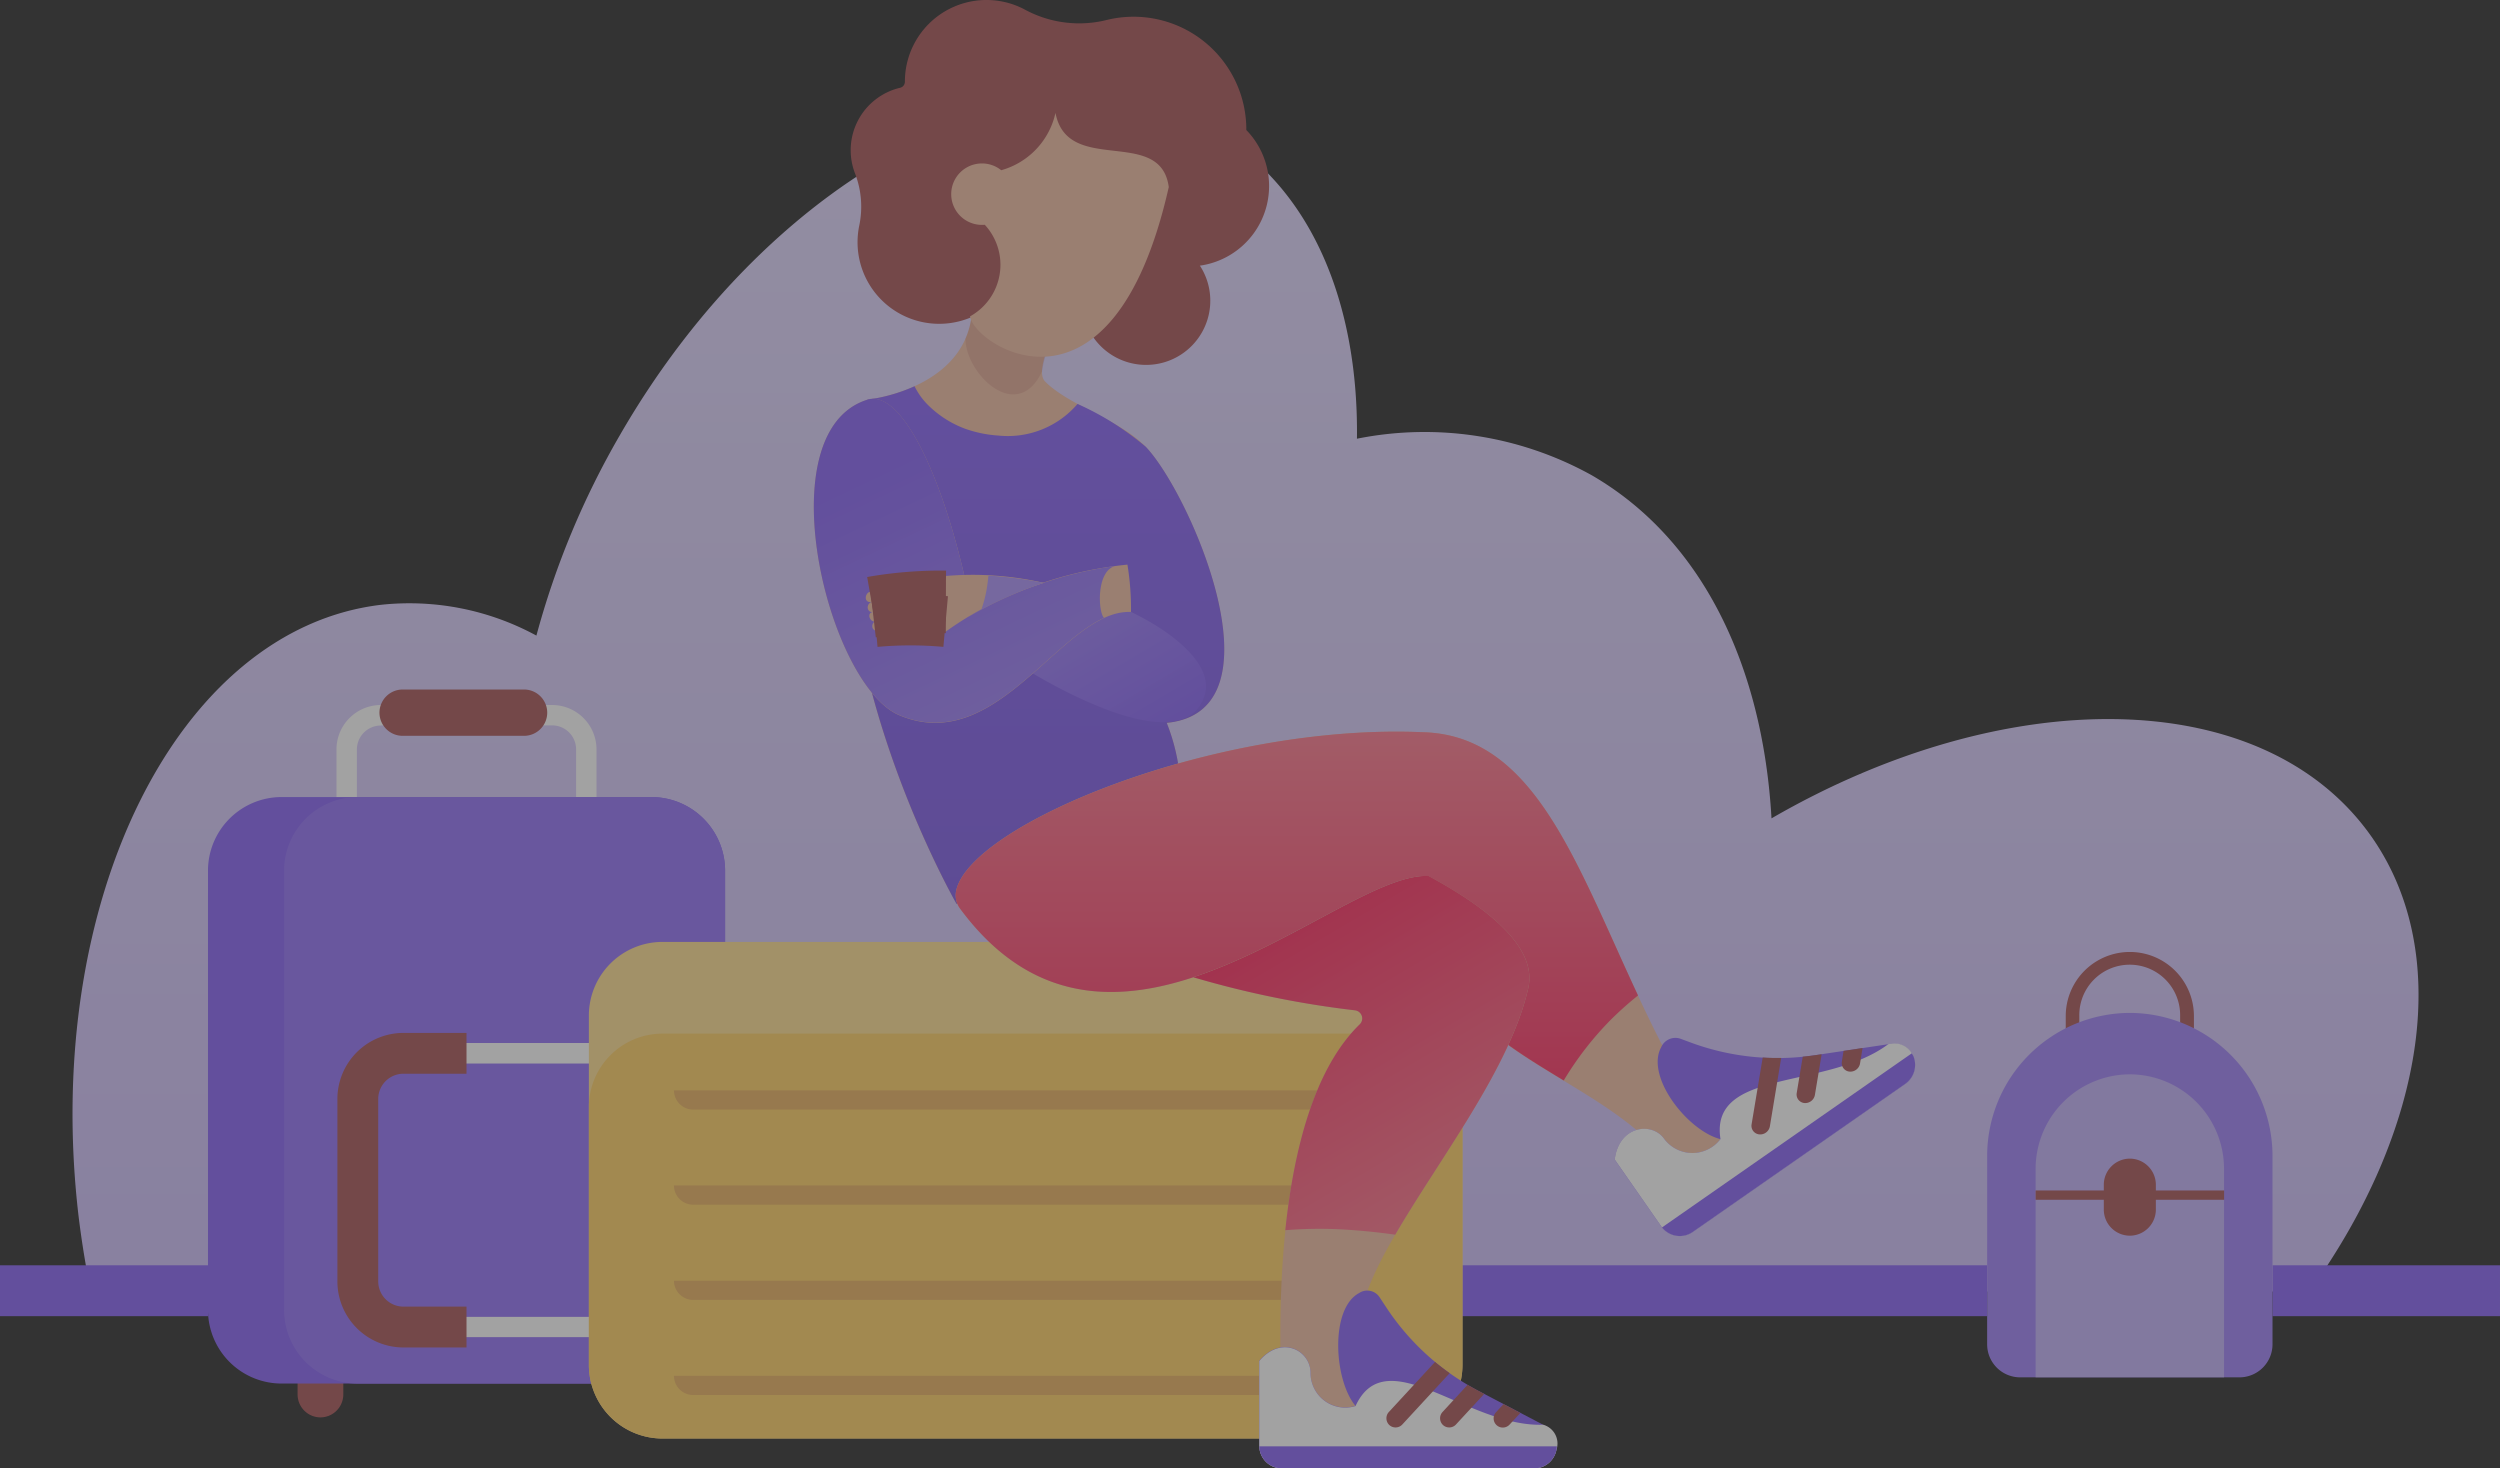 <svg xmlns="http://www.w3.org/2000/svg" xmlns:xlink="http://www.w3.org/1999/xlink" width="147.452" height="86.608" viewBox="0 0 147.452 86.608">
  <rect x="0" y="0" width="147.452" height="86.608" fill="#333333" stroke="none"/>
  <defs>
    <linearGradient id="linear-gradient" x1="0.5" y1="0.982" x2="0.5" y2="0.068" gradientUnits="objectBoundingBox">
      <stop offset="0" stop-color="#d1c2fb"/>
      <stop offset="1" stop-color="#e2d9fd"/>
    </linearGradient>
    <linearGradient id="linear-gradient-2" x1="0.5" y1="1" x2="0.5" gradientUnits="objectBoundingBox">
      <stop offset="0" stop-color="#8260e6"/>
      <stop offset="1" stop-color="#8b67f6"/>
    </linearGradient>
    <linearGradient id="linear-gradient-3" x1="0.35" y1="0.258" x2="0.893" y2="0.811" gradientUnits="objectBoundingBox">
      <stop offset="0.204" stop-color="#a285f8"/>
      <stop offset="1" stop-color="#8b67f6"/>
    </linearGradient>
    <linearGradient id="linear-gradient-4" x1="0.682" y1="0.929" x2="0.357" y2="0.214" gradientUnits="objectBoundingBox">
      <stop offset="0" stop-color="#a285f8"/>
      <stop offset="1" stop-color="#8b67f6"/>
    </linearGradient>
    <linearGradient id="linear-gradient-5" x1="0.5" y1="1" x2="0.5" gradientUnits="objectBoundingBox">
      <stop offset="0" stop-color="#ff3265"/>
      <stop offset="1" stop-color="#ff8094"/>
    </linearGradient>
    <linearGradient id="linear-gradient-6" x1="0.835" y1="0.974" x2="0.34" y2="0.088" gradientUnits="objectBoundingBox">
      <stop offset="0" stop-color="#ff8094"/>
      <stop offset="1" stop-color="#ff3265"/>
    </linearGradient>
  </defs>
  <g id="Group_4192" data-name="Group 4192" transform="translate(-3645.5 -12117)" opacity="0.546">
    <path id="Path_16032" data-name="Path 16032" d="M932.695,497.942c-1.517-1.583-4.569-2.45-5.935-3.852-.7-.716.885-3.533.885-3.533-3.088-4.051-5.171-1.216-5.171-1.216.144,4.448-4.551,5.556-5.845,5.779a1.051,1.051,0,0,0-.331.048c-5.249,1.613-3.154,13.158.259,17.3a57.663,57.663,0,0,0,4.984,12.43c8.867.6,13.2-7.217,13.2-7.217a11.793,11.793,0,0,0-.8-3.455C940.965,513.55,935.307,500.669,932.695,497.942Z" transform="translate(2780.379 11645.405)" fill="#8b67f6"/>
    <path id="Path_16031" data-name="Path 16031" d="M187.858,377H318.714c6.874-9.565,8.6-20.2,3.419-27.16-6.447-8.65-21.405-8.7-35.147-.746-.518-9.023-4.1-16.481-10.624-20.249a20.316,20.316,0,0,0-13.827-2.143c.1-8.054-2.721-14.82-8.361-18.076-10.275-5.929-25.992,2.059-35.105,17.854a48.927,48.927,0,0,0-4.93,11.834,15.689,15.689,0,0,0-9.15-1.818c-12.039,1.415-20.027,17.559-17.854,36.062Q187.415,374.835,187.858,377Z" transform="translate(3462.999 11816.174)" fill="url(#linear-gradient)"/>
    <g id="Group_4182" data-name="Group 4182" transform="translate(3695.521 12133.778)">
      <g id="Group_4160" data-name="Group 4160" transform="translate(0 0.003)">
        <path id="Path_15985" data-name="Path 15985" d="M959.189,490.556s-1.577,2.817-.885,3.533c1.366,1.4,4.418,2.269,5.935,3.852,2.612,2.727,8.271,15.608,1.246,16.289a11.792,11.792,0,0,1,.8,3.455s-4.334,7.819-13.2,7.217c0,0-9.643-16.776-5.243-29.736,0,0,6.344-.662,6.176-5.827C954.024,489.34,956.1,486.505,959.189,490.556Z" transform="translate(-946.692 -488.376)" fill="#f0bea5"/>
      </g>
      <g id="Group_4161" data-name="Group 4161" transform="translate(6.923 0)" opacity="0.2">
        <path id="Path_15986" data-name="Path 15986" d="M1066.214,493.448a8.753,8.753,0,0,1,1.059-2.944c-1.758-2.305-3.184-2.384-4.093-2.022a3.713,3.713,0,0,1-1.126,1.764,4.863,4.863,0,0,1-.355,1.27C1061.706,493.586,1064.746,496.578,1066.214,493.448Z" transform="translate(-1061.7 -488.321)" fill="#ab595c"/>
      </g>
    </g>
    <g id="Group_4191" data-name="Group 4191" transform="translate(3645.5 12193.128)">
      <line id="Line_309" data-name="Line 309" x2="30.97" transform="translate(86.234)" fill="none" stroke="#8b67f6" stroke-miterlimit="10" stroke-width="3"/>
      <line id="Line_310" data-name="Line 310" x2="12.274" transform="translate(0)" fill="none" stroke="#8b67f6" stroke-miterlimit="10" stroke-width="3"/>
      <line id="Line_311" data-name="Line 311" x2="13.417" transform="translate(134.034)" fill="none" stroke="#8b67f6" stroke-miterlimit="10" stroke-width="3"/>
    </g>
    <g id="Group_4181" data-name="Group 4181" transform="translate(3657.767 12157.667)">
      <path id="Path_15987" data-name="Path 15987" d="M408.648,1511h0a1.354,1.354,0,0,1-1.348-1.348v-2.9a1.354,1.354,0,0,1,1.348-1.348h0a1.354,1.354,0,0,1,1.348,1.348v2.9A1.354,1.354,0,0,1,408.648,1511Z" transform="translate(-402.015 -1468.068)" fill="#ab595c"/>
      <path id="Path_15988" data-name="Path 15988" d="M458.119,917.628h-10.1a2.62,2.62,0,0,1-2.618-2.618V903.018a2.62,2.62,0,0,1,2.618-2.618h10.1a2.62,2.62,0,0,1,2.618,2.618v11.991A2.624,2.624,0,0,1,458.119,917.628Zm-10.1-16.018a1.417,1.417,0,0,0-1.415,1.415v11.991a1.417,1.417,0,0,0,1.415,1.415h10.1a1.417,1.417,0,0,0,1.415-1.415v-12a1.417,1.417,0,0,0-1.415-1.415h-10.1Z" transform="translate(-437.822 -899.485)" fill="#fff"/>
      <path id="Path_15989" data-name="Path 15989" d="M345.654,990.6H323.846a4.344,4.344,0,0,0-4.346,4.346v25.9a4.344,4.344,0,0,0,4.346,4.346h21.808a4.344,4.344,0,0,0,4.346-4.346v-25.9A4.348,4.348,0,0,0,345.654,990.6Z" transform="translate(-319.5 -984.256)" fill="#8b67f6"/>
      <path id="Path_15990" data-name="Path 15990" d="M496.03,887.933h-7.163a1.369,1.369,0,0,1-1.366-1.366h0a1.369,1.369,0,0,1,1.366-1.366h7.163a1.369,1.369,0,0,1,1.366,1.366h0A1.369,1.369,0,0,1,496.03,887.933Z" transform="translate(-477.387 -885.2)" fill="#ab595c"/>
      <path id="Path_15991" data-name="Path 15991" d="M420.11,1020.941v-25.9a4.344,4.344,0,0,0-4.346-4.346H398.446a4.344,4.344,0,0,0-4.346,4.346v25.9a4.344,4.344,0,0,0,4.346,4.346h17.318A4.344,4.344,0,0,0,420.11,1020.941Z" transform="translate(-389.609 -984.349)" fill="#9776f7"/>
    </g>
    <g id="Group_4188" data-name="Group 4188" transform="translate(3665.4 12172.547)">
      <path id="Path_15992" data-name="Path 15992" d="M483.159,1231.6H459.593a3.3,3.3,0,0,0-3.293,3.293v10.763a3.3,3.3,0,0,0,3.293,3.293h23.566a3.3,3.3,0,0,0,3.293-3.293v-10.763A3.3,3.3,0,0,0,483.159,1231.6Zm2.089,14.061a2.09,2.09,0,0,1-2.089,2.089H459.593a2.09,2.09,0,0,1-2.089-2.089V1234.9a2.09,2.09,0,0,1,2.089-2.089h23.566a2.09,2.09,0,0,1,2.089,2.089Z" transform="translate(-455.698 -1225.629)" fill="#fff"/>
      <path id="Path_15993" data-name="Path 15993" d="M739.88,1161.7H697.046a4.344,4.344,0,0,1-4.346-4.346v-20.6a4.344,4.344,0,0,1,4.346-4.346H739.88a4.344,4.344,0,0,1,4.346,4.346v20.6A4.34,4.34,0,0,1,739.88,1161.7Z" transform="translate(-677.868 -1132.4)" fill="#ffdf95"/>
      <path id="Path_15994" data-name="Path 15994" d="M739.88,1246.279H697.046a4.344,4.344,0,0,1-4.346-4.346v-15.187a4.344,4.344,0,0,1,4.346-4.346H739.88a4.344,4.344,0,0,1,4.346,4.346v15.187A4.34,4.34,0,0,1,739.88,1246.279Z" transform="translate(-677.868 -1216.983)" fill="#ffd168"/>
      <g id="Group_4165" data-name="Group 4165" transform="translate(19.852 8.764)" opacity="0.25">
        <path id="Path_15995" data-name="Path 15995" d="M816.99,1278h0a1.134,1.134,0,0,1-1.132,1.132H777.232A1.134,1.134,0,0,1,776.1,1278h0" transform="translate(-776.1 -1278)" fill="#ab595c"/>
        <path id="Path_15996" data-name="Path 15996" d="M816.99,1371.2h0a1.134,1.134,0,0,1-1.132,1.132H777.232a1.134,1.134,0,0,1-1.132-1.132h0" transform="translate(-776.1 -1365.59)" fill="#ab595c"/>
        <path id="Path_15997" data-name="Path 15997" d="M816.99,1464.5h0a1.134,1.134,0,0,1-1.132,1.132H777.232a1.134,1.134,0,0,1-1.132-1.132h0" transform="translate(-776.1 -1453.274)" fill="#ab595c"/>
        <path id="Path_15998" data-name="Path 15998" d="M816.99,1557.7h0a1.134,1.134,0,0,1-1.132,1.132H777.232a1.134,1.134,0,0,1-1.132-1.132h0" transform="translate(-776.1 -1540.864)" fill="#ab595c"/>
      </g>
      <path id="Path_15999" data-name="Path 15999" d="M453.915,1237.844h-3.72a1.49,1.49,0,0,1-1.487-1.487v-10.763a1.49,1.49,0,0,1,1.487-1.487h3.72V1221.7h-3.72a3.9,3.9,0,0,0-3.895,3.895v10.763a3.9,3.9,0,0,0,3.895,3.895h3.72Z" transform="translate(-446.3 -1216.325)" fill="#ab595c"/>
    </g>
    <path id="Path_16033" data-name="Path 16033" d="M964.245,591.57a16.934,16.934,0,0,0-4.021-2.522,5.411,5.411,0,0,1-4.659,1.866,7.3,7.3,0,0,1-1.962-.4,6.143,6.143,0,0,1-2.245-1.451,4.125,4.125,0,0,1-.746-1.059,9.976,9.976,0,0,1-2.769.789c-4.4,12.954,5.243,29.736,5.243,29.736,8.867.6,13.2-7.217,13.2-7.217a11.791,11.791,0,0,0-.8-3.455C972.516,607.178,966.857,594.3,964.245,591.57Z" transform="translate(2748.829 11551.777)" fill="url(#linear-gradient-2)"/>
    <path id="Path_16034" data-name="Path 16034" d="M964.942,776.352a20.433,20.433,0,0,1,8.9,2.474c3.431,2.016,9.21,4.677,10.2,1.258,1.083-3.732-11.154-9.348-19.822-6.019-.241.132-.283.638.163.578-.337.114-.295.626.078.59-.373.036-.2.6.138.56C964.364,775.846,964.274,776.448,964.942,776.352Z" transform="translate(2732.523 11377.866)" fill="url(#linear-gradient-3)"/>
    <g id="Group_4183" data-name="Group 4183" transform="translate(3693.499 12140.522)">
      <path id="Path_16002" data-name="Path 16002" d="M920.443,614.461a22.5,22.5,0,0,1,11.178-4.3,16.165,16.165,0,0,1,.211,2.793c-4.015-.181-7.759,8.6-13.676,6.086-4.219-1.788-7.885-16.752-1.854-18.606,2.071-.638,4.731,4.99,6.176,12.653Z" transform="translate(-913.123 -600.381)" fill="#f0bea5"/>
      <path id="Path_16003" data-name="Path 16003" d="M930.844,610.248a23.527,23.527,0,0,0-8.638,3l.247-.169c-1.445-7.663-4.1-13.291-6.176-12.653-6.031,1.854-2.372,16.818,1.854,18.606,5.129,2.173,8.626-4.129,12.081-5.73C929.868,612.957,929.748,610.591,930.844,610.248Z" transform="translate(-913.098 -600.381)" fill="url(#linear-gradient-4)"/>
    </g>
    <g id="Group_4184" data-name="Group 4184" transform="translate(3696.565 12150.917)">
      <path id="Path_16004" data-name="Path 16004" d="M964.942,776.35a20.178,20.178,0,0,1,3.287.409c.042-.018.066-.03.066-.03a20.141,20.141,0,0,1,6.242-3.22,18.8,18.8,0,0,0-10.317.554c-.241.132-.283.638.163.578-.337.114-.295.626.078.59-.373.036-.2.6.138.56C964.364,775.845,964.274,776.447,964.942,776.35Z" transform="translate(-964.042 -773.049)" fill="#f0bea5"/>
      <g id="Group_4168" data-name="Group 4168" transform="translate(0.341 1.224)">
        <path id="Path_16005" data-name="Path 16005" d="M969.7,793.745a23.662,23.662,0,0,1,4.376-.355" transform="translate(-969.7 -793.376)" fill="none" stroke="#ab595c" stroke-miterlimit="10" stroke-width="3"/>
        <path id="Path_16006" data-name="Path 16006" d="M971,805.12a40.072,40.072,0,0,1,4.292-.259" transform="translate(-970.922 -804.161)" fill="none" stroke="#ab595c" stroke-miterlimit="10" stroke-width="3"/>
        <path id="Path_16007" data-name="Path 16007" d="M973.3,816.929a23.213,23.213,0,0,1,4.153,0" transform="translate(-973.083 -815.411)" fill="none" stroke="#ab595c" stroke-miterlimit="10" stroke-width="3"/>
      </g>
      <path id="Path_16008" data-name="Path 16008" d="M1077.715,773.6q-.036.406-.108.831a7.442,7.442,0,0,1-.307,1.168,22.8,22.8,0,0,1,3.678-1.571A23.373,23.373,0,0,0,1077.715,773.6Z" transform="translate(-1070.482 -773.567)" fill="#ae95f9"/>
    </g>
    <g id="Group_4186" data-name="Group 4186" transform="translate(3701.865 12160.153)">
      <g id="Group_4170" data-name="Group 4170" transform="translate(0.001 0)">
        <path id="Path_16009" data-name="Path 16009" d="M1052.371,936.938a1.326,1.326,0,0,1-.241-1.035c.782-3.919,15.319-9.932,27.581-9.372,7.651.241,9.685,10.462,14.754,19.756a1.342,1.342,0,0,0,1.324.692,1.193,1.193,0,0,1,.138-.012l7.982-.488a1.327,1.327,0,0,1,1.384.662h0a1.332,1.332,0,0,1-.451,1.782c-1.4.885-3.714,2.39-5.761,3.8a3.569,3.569,0,0,1-4.84-.722c-4.779-6.1-15.307-6.513-14.248-16.987C1074.727,934.729,1061.4,949.14,1052.371,936.938Z" transform="translate(-1052.106 -926.494)" fill="#f0bea5"/>
      </g>
      <path id="Path_16010" data-name="Path 16010" d="M1090.776,943.457a20.178,20.178,0,0,1,1.565-1.391c-3.7-7.922-6.146-15.325-12.641-15.524-12.261-.554-26.8,5.454-27.581,9.372a1.3,1.3,0,0,0,.241,1.035c9.029,12.2,22.356-2.209,27.635-1.926-.692,6.862,3.588,9.4,7.964,12.057A18.879,18.879,0,0,1,1090.776,943.457Z" transform="translate(-1052.094 -926.506)" fill="url(#linear-gradient-5)"/>
    </g>
    <g id="Group_4185" data-name="Group 4185" transform="translate(3695.672 12117)">
      <path id="Path_16011" data-name="Path 16011" d="M973.825,219.857a4.734,4.734,0,0,0-1.288-2.588v-.03a6.652,6.652,0,0,0-8.217-6.465,6.722,6.722,0,0,1-4.8-.584,4.812,4.812,0,0,0-7.121,4.226v.006a.361.361,0,0,1-.283.355,3.786,3.786,0,0,0-2.661,5.044,5.44,5.44,0,0,1,.253,3.082,4.815,4.815,0,0,0,8.957,3.257l2.986,1.342,1.2.1c.006.1.018.2.03.3a3.787,3.787,0,1,0,6.916-2.636c.018,0,.036-.006.06-.006A4.741,4.741,0,0,0,973.825,219.857Z" transform="translate(-949.2 -209.6)" fill="#ab595c"/>
      <path id="Path_16012" data-name="Path 16012" d="M1053.852,320.2a4.521,4.521,0,0,1-3.2,3.383,1.8,1.8,0,0,0-1.138-.4,1.812,1.812,0,1,0,0,3.624,1.584,1.584,0,0,0,.168-.006,3.476,3.476,0,0,1-.867,5.4c.2,1.685,8.385,7.145,11.72-7.627C1060.046,320.964,1054.562,323.932,1053.852,320.2Z" transform="translate(-1041.771 -313.543)" fill="#f0bea5"/>
    </g>
    <g id="Group_4187" data-name="Group 4187" transform="translate(3715.885 12168.667)">
      <g id="Group_4173" data-name="Group 4173" transform="translate(0 0)">
        <path id="Path_16013" data-name="Path 16013" d="M1298.875,1067.939c-2.889-.15-8.193,4.1-13.875,5.971a56.912,56.912,0,0,0,9.535,1.95.484.484,0,0,1,.283.825c-6.483,6.3-4.352,25.3-4.352,25.3h14.212v-1.9l-9.661-3.973c-1.986-4.515,8.036-13.947,9.739-21.58C1305.28,1072.195,1302.523,1069.9,1298.875,1067.939Z" transform="translate(-1285 -1067.935)" fill="#f0bea5"/>
      </g>
      <g id="Group_4175" data-name="Group 4175" transform="translate(3.883 24.454)">
        <path id="Path_16014" data-name="Path 16014" d="M1366.24,1482.1l-3.8-1.992a14.675,14.675,0,0,1-5.423-4.894l-.421-.638a.864.864,0,0,0-1.2-.241h0c-1.721.909-1.5,5.1-.217,6.657h0a2.048,2.048,0,0,1-2.655-1.956h0c0-1.318-1.709-2.257-3.022-.7v5a1.337,1.337,0,0,0,1.336,1.336h14.856a1.351,1.351,0,0,0,1.336-1.1A1.314,1.314,0,0,0,1366.24,1482.1Z" transform="translate(-1349.5 -1474.191)" fill="#8b67f6"/>
        <g id="Group_4174" data-name="Group 4174" transform="translate(0.006 3.341)">
          <path id="Path_16015" data-name="Path 16015" d="M1366.334,1534.256c-4.43.162-9.24-5.05-11.058-1.1h0a2.048,2.048,0,0,1-2.655-1.956h0c0-1.318-1.709-2.257-3.022-.7v5a1.337,1.337,0,0,0,1.336,1.336h14.856a1.351,1.351,0,0,0,1.336-1.1A1.149,1.149,0,0,0,1366.334,1534.256Z" transform="translate(-1349.6 -1529.687)" fill="#fff"/>
        </g>
        <path id="Path_16016" data-name="Path 16016" d="M1475.092,1547.79l2.793-3.028c-.295-.211-.584-.427-.861-.662l-2.727,2.955a.548.548,0,0,0,.03.765h0A.542.542,0,0,0,1475.092,1547.79Z" transform="translate(-1466.652 -1539.892)" fill="#ab595c"/>
        <path id="Path_16017" data-name="Path 16017" d="M1529.022,1566.861c-.217-.114-.433-.235-.644-.361l-1.481,1.607a.547.547,0,0,0,.03.765.542.542,0,0,0,.764-.03l1.667-1.806Z" transform="translate(-1516.086 -1560.944)" fill="#ab595c"/>
        <path id="Path_16018" data-name="Path 16018" d="M1579.836,1585.4l-.439.476a.541.541,0,0,0,.795.734l.638-.686Z" transform="translate(-1565.426 -1578.706)" fill="#ab595c"/>
        <path id="Path_16019" data-name="Path 16019" d="M1349.6,1626.806a1.341,1.341,0,0,0,1.336,1.294h14.856a1.351,1.351,0,0,0,1.336-1.1c.012-.066.018-.132.024-.2H1349.6Z" transform="translate(-1349.594 -1617.614)" fill="#8b67f6"/>
      </g>
      <path id="Path_16020" data-name="Path 16020" d="M1294.812,1076.685c-2.691,2.612-3.895,7.416-4.388,12.141a25.2,25.2,0,0,1,4.045,0c.813.06,1.625.151,2.438.265,2.612-4.49,6.8-9.86,7.849-14.555.524-2.342-2.233-4.635-5.881-6.6-2.889-.15-8.193,4.1-13.875,5.971a56.912,56.912,0,0,0,9.535,1.95A.484.484,0,0,1,1294.812,1076.685Z" transform="translate(-1285 -1067.935)" fill="url(#linear-gradient-6)"/>
    </g>
    <g id="Group_4190" data-name="Group 4190" transform="translate(3762.704 12173.148)">
      <path id="Path_16021" data-name="Path 16021" d="M2147.36,1154.059h-7.56v-7.879a3.78,3.78,0,1,1,7.56,0Zm-6.754-.807h5.941v-7.073a2.974,2.974,0,1,0-5.947,0v7.073Z" transform="translate(-2135.165 -1142.4)" fill="#ab595c"/>
      <path id="Path_16022" data-name="Path 16022" d="M2079.63,1221.651v-11.136a8.439,8.439,0,0,0-8.415-8.415h0a8.439,8.439,0,0,0-8.415,8.415v11.136a1.947,1.947,0,0,0,1.944,1.944h12.942A1.951,1.951,0,0,0,2079.63,1221.651Z" transform="translate(-2062.8 -1198.506)" fill="#a285f8"/>
      <path id="Path_16023" data-name="Path 16023" d="M2121.412,1280.166v-12.31a5.573,5.573,0,0,0-5.556-5.556h0a5.574,5.574,0,0,0-5.556,5.556v12.31Z" transform="translate(-2107.441 -1255.083)" fill="#c5b3fa"/>
      <rect id="Rectangle_2581" data-name="Rectangle 2581" width="11.118" height="0.548" transform="translate(2.859 14.067)" fill="#ab595c"/>
      <path id="Path_16024" data-name="Path 16024" d="M2178.635,1349.445h0a1.541,1.541,0,0,1-1.535-1.535v-1.475a1.542,1.542,0,0,1,1.535-1.535h0a1.541,1.541,0,0,1,1.535,1.535v1.475A1.541,1.541,0,0,1,2178.635,1349.445Z" transform="translate(-2170.22 -1332.711)" fill="#ab595c"/>
    </g>
    <g id="Group_4189" data-name="Group 4189" transform="translate(3740.739 12178.213)">
      <path id="Path_16025" data-name="Path 16025" d="M1714.026,1226.907l-4.292.644a14.737,14.737,0,0,1-7.259-.71l-.7-.259a.914.914,0,0,0-1.138.506h0c-.939,1.728,1.559,4.924,3.5,5.417h0a2.078,2.078,0,0,1-3.311,0h0c-.728-1.047-2.685-.788-2.926,1.21l1.992,2.859.133.193.638.915a1.339,1.339,0,0,0,1.866.283l12.472-8.692a1.373,1.373,0,0,0,.518-1.649A1.289,1.289,0,0,0,1714.026,1226.907Z" transform="translate(-1697.9 -1226.53)" fill="#8b67f6"/>
      <g id="Group_4179" data-name="Group 4179" transform="translate(0 0.322)">
        <g id="Group_4178" data-name="Group 4178">
          <path id="Path_16026" data-name="Path 16026" d="M1714.026,1231.941c-3.63,2.721-10.546,1.391-9.89,5.592h0a2.078,2.078,0,0,1-3.311,0h0c-.728-1.047-2.685-.788-2.926,1.21l1.992,2.859.133.193.638.915a1.339,1.339,0,0,0,1.866.283L1715,1234.3a1.373,1.373,0,0,0,.518-1.649A1.23,1.23,0,0,0,1714.026,1231.941Z" transform="translate(-1697.9 -1231.886)" fill="#fff"/>
        </g>
      </g>
      <path id="Path_16027" data-name="Path 16027" d="M1832.965,1249.863l.668-4.039c-.361.006-.728,0-1.09-.024l-.656,3.943a.507.507,0,0,0,.445.59h0A.579.579,0,0,0,1832.965,1249.863Z" transform="translate(-1823.816 -1244.64)" fill="#ab595c"/>
      <path id="Path_16028" data-name="Path 16028" d="M1877.183,1242.654q-.37.054-.74.09l-.355,2.143a.507.507,0,0,0,.445.59.581.581,0,0,0,.626-.469l.4-2.408Z" transform="translate(-1865.355 -1241.633)" fill="#ab595c"/>
      <path id="Path_16029" data-name="Path 16029" d="M1920.39,1236.669l-.1.632a.507.507,0,0,0,.445.59.582.582,0,0,0,.626-.469l.151-.921Z" transform="translate(-1906.895 -1235.9)" fill="#ab595c"/>
      <path id="Path_16030" data-name="Path 16030" d="M1744.2,1251.969a1.34,1.34,0,0,0,1.842.247l12.472-8.692a1.373,1.373,0,0,0,.518-1.649,1.641,1.641,0,0,0-.1-.175Z" transform="translate(-1741.413 -1240.787)" fill="#8b67f6"/>
    </g>
  </g>
</svg>
